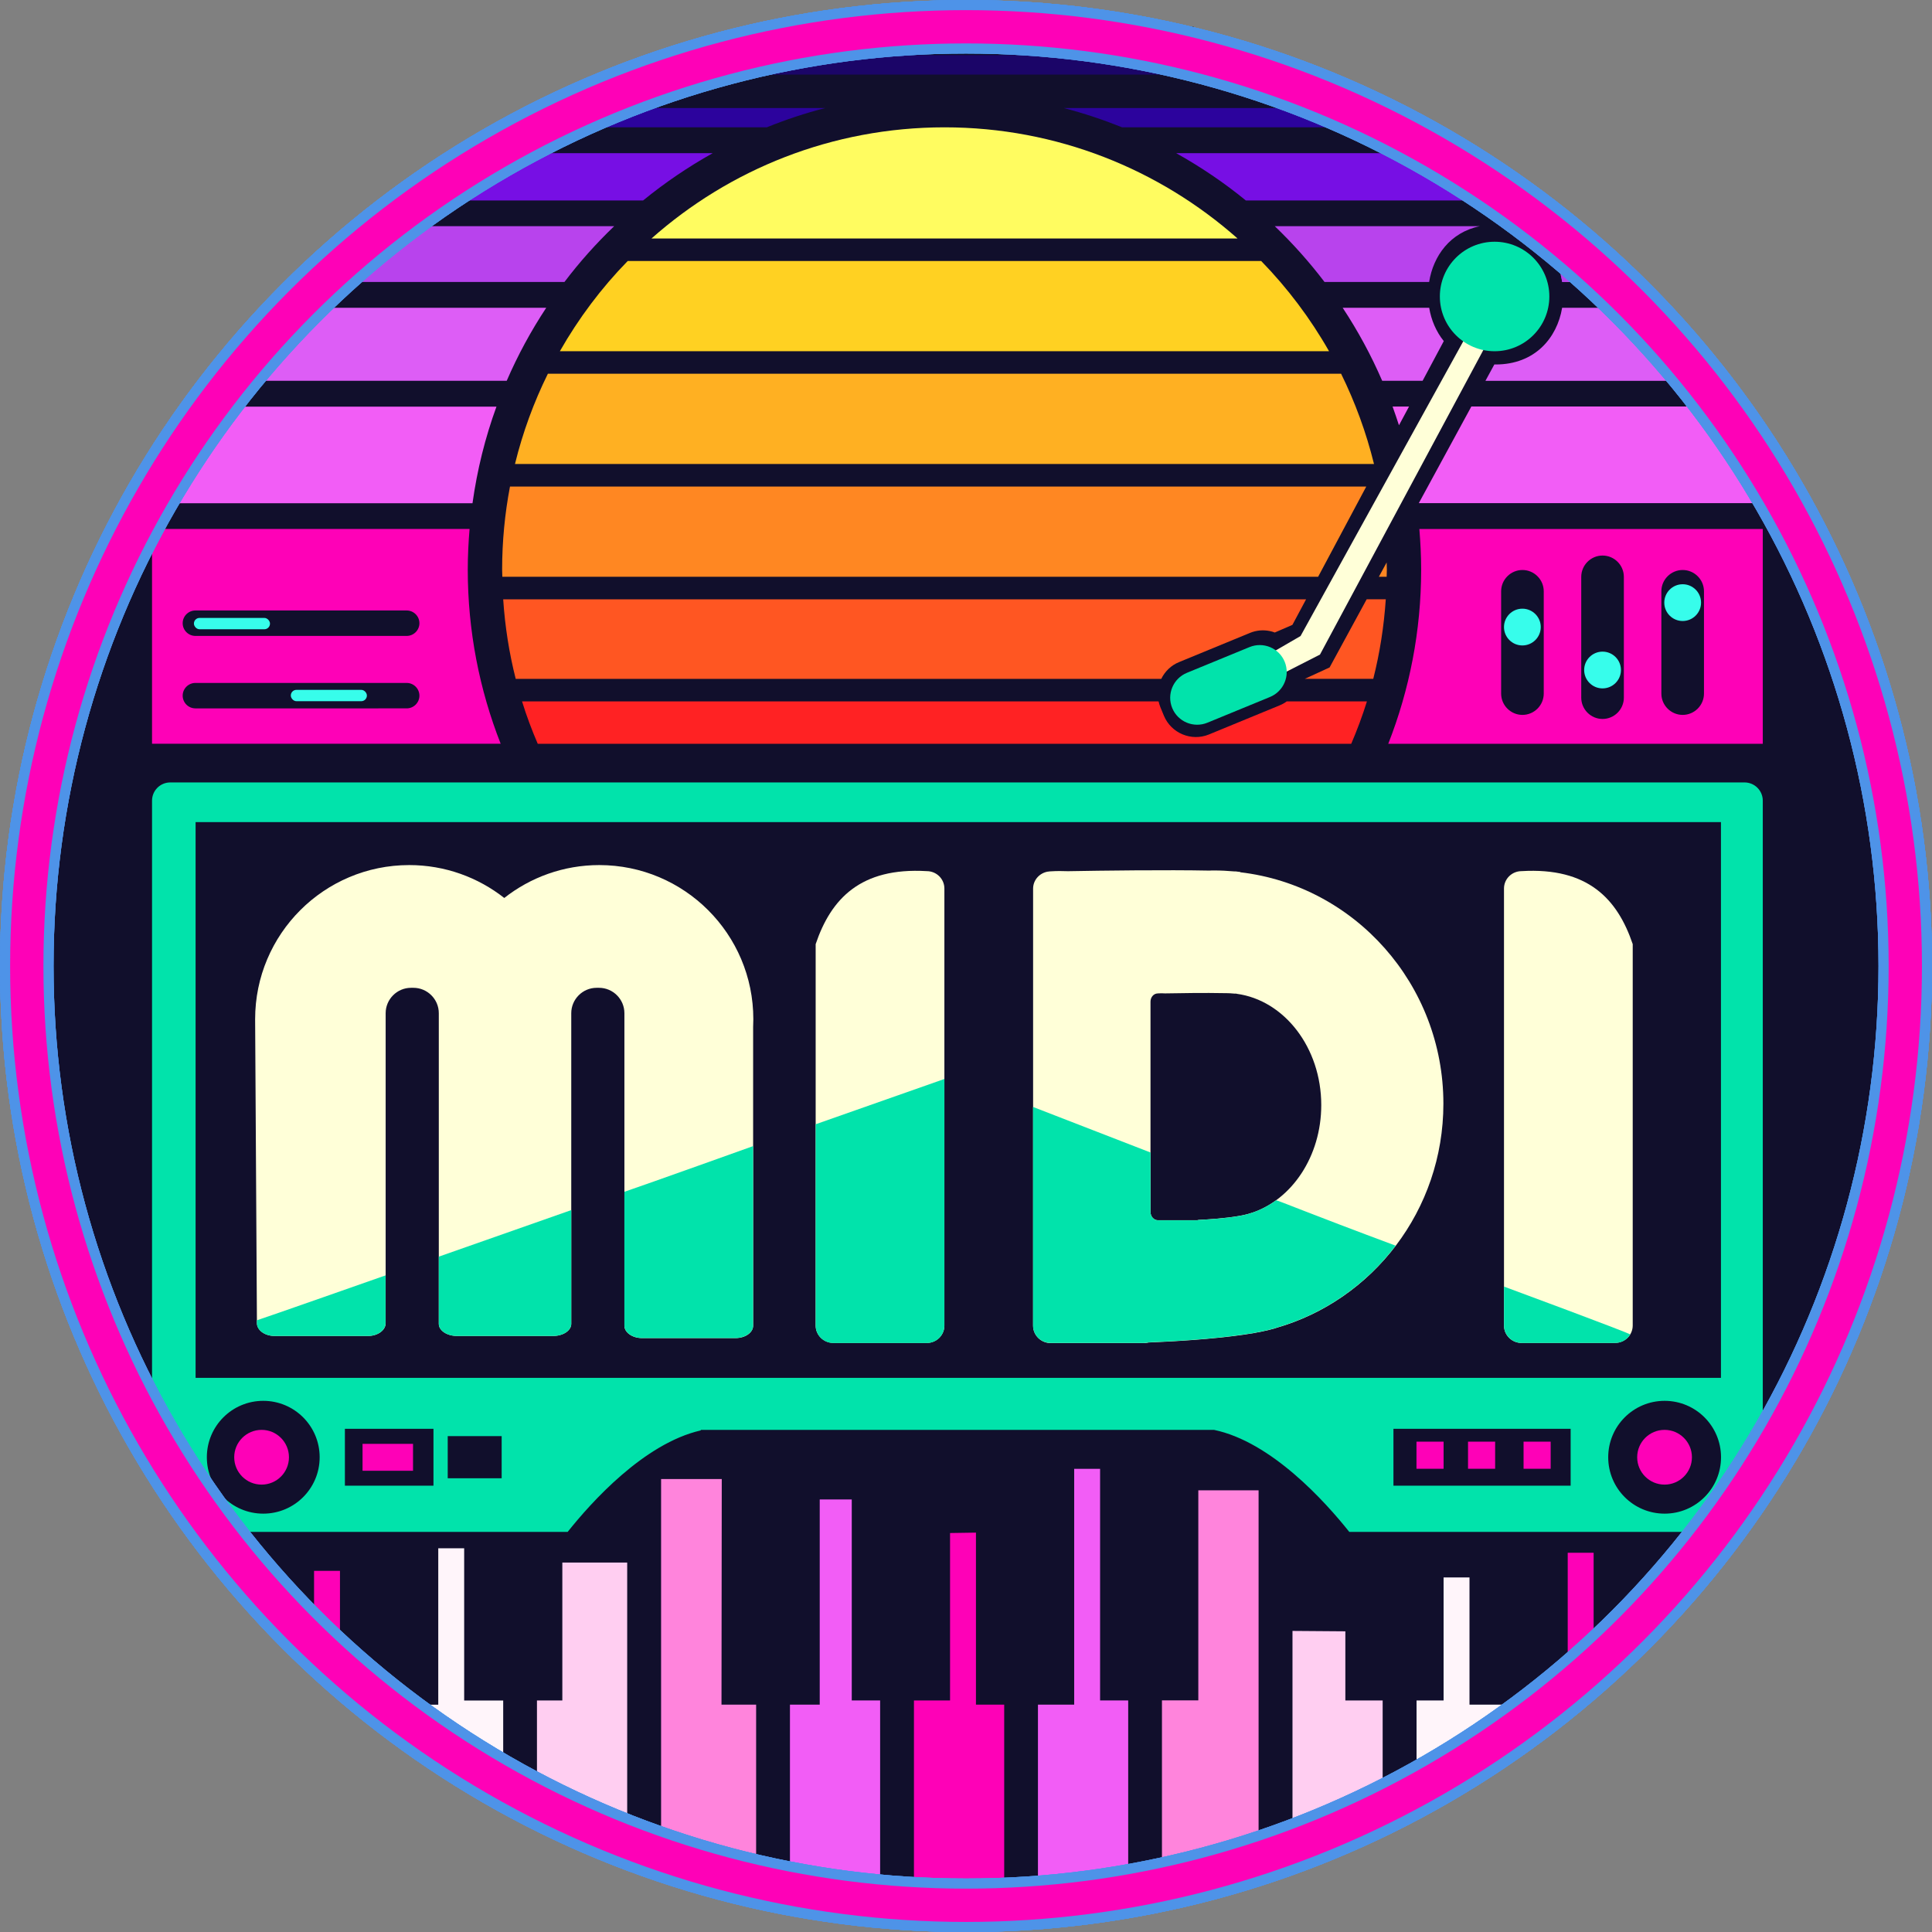 <?xml version="1.0" encoding="UTF-8"?><svg xmlns="http://www.w3.org/2000/svg" viewBox="0 0 290.11 290.11"><rect x="0" y="0" width="290.11" height="290.11" fill="#808080" stroke="none"/><defs><style>.cls-1{fill:#ffb022;}.cls-2{fill:#ff2223;}.cls-3{fill:#dd5df6;}.cls-4{fill:#ff5622;}.cls-5{fill:#fff5fa;}.cls-6{fill:#770fe4;}.cls-7{fill:#ffd122;}.cls-8{fill:#f25df6;}.cls-9{fill:#ff84dc;}.cls-10{fill:#fffc60;}.cls-11{fill:#fe01b7;}.cls-12{stroke:#4e93e8;stroke-width:3px;}.cls-12,.cls-13{fill:none;stroke-miterlimit:10;}.cls-14{fill:#b843ed;}.cls-15{fill:#1b0568;}.cls-16{fill:#ffffd8;}.cls-17{fill:#2c039d;}.cls-18{fill:#110f2c;}.cls-13{stroke:#fe01b7;stroke-width:5px;}.cls-19{fill:#ffcef1;}.cls-20{fill:#01e3ab;}.cls-21{fill:#ff8722;}.cls-22{fill:#37fdeb;}</style></defs><g id="Layer_1"><path class="cls-18" d="M284.14,121.12c-3.77-11.5-5.12-24.47-10.96-35.13-2.79-5.09-6.28-9.75-8.98-14.89-2.63-4.99-4.79-10.22-7.57-15.13-5.69-10.06-14.54-17.55-24.82-22.63-5.25-2.6-9.94-5.28-14.65-8.79-.74-.55-1.47-1.09-2.21-1.64-4.55-2.01-8.83-4.5-12.5-7.95-1.01-.95-1.34-2-1.25-3-6.6-2.2-13.01-4.88-19.8-6.53-1.02-.25-1.73-.77-2.19-1.42h-63.99c-8.33,8.44-21.87,7.22-31.8,12.97-13.9,8.04-25.97,17.44-36.85,29.28-10.29,11.19-18.95,23.74-25.4,37.52-5.19,11.08-11.69,21.59-17.06,32.6v57.58c1.01,.6,1.7,1.7,1.59,3.28-.05,.67-.15,1.42-.27,2.2,1.54,.01,3.03,.89,3.54,2.86,.66,2.55,.88,5.16,.77,7.76,1.03,4.24,3.09,8.25,5.07,12.19,2.54,5.05,4.89,10.19,7.74,15.07,6.31,10.79,15.2,19.45,24.8,27.33,10.08,8.28,21.16,15.3,32.7,21.37,5.83,3.07,11.76,5.9,17.48,9.18,6.08,3.49,12.13,7.12,18.61,9.84,.63,.26,1.14,.63,1.55,1.05h56.36c18.2-7.23,36.37-14.55,54.14-22.82,1.71-1.58,3.39-3.21,5.06-4.84,4.87-4.75,9.89-9.34,14.74-14.11,5.06-4.98,10.1-10.2,13.76-16.33,3.69-6.18,6.2-13.03,8.77-19.73,2.59-6.77,4.79-13.69,7.46-20.42,2.1-5.3,5.28-9.8,8.05-14.69v-49.76c-.81-.44-1.5-1.17-1.86-2.27Z"/><circle class="cls-11" cx="249.95" cy="218.82" r="4.11"/><rect class="cls-11" x="212.7" y="216.48" width="4.07" height="4.07"/><rect class="cls-11" x="220.44" y="216.48" width="4.07" height="4.07"/><rect class="cls-11" x="228.78" y="216.48" width="4.07" height="4.07"/><rect class="cls-11" x="54.44" y="216.81" width="7.58" height="4.04"/><path class="cls-20" d="M264.7,222.77V120.23c0-1.52-1.23-2.74-2.74-2.74h0s-236.39,0-236.39,0c-1.52,0-2.74,1.23-2.74,2.74v99.61c.63,0,1.3,.18,1.99,.6,3.74,2.33,8.27,4.8,10.29,8.92,.1,.21,.19,.44,.26,.67h49.87c3.54-4.45,11.47-13.29,19.99-15.24v-.08h77.07c8.63,1.8,16.72,10.81,20.31,15.32h54.85c1.4-3.26,3.6-5.96,7.23-7.25Zm-225.17,4.52c-4.68,0-8.47-3.79-8.47-8.47s3.79-8.47,8.47-8.47,8.47,3.79,8.47,8.47-3.79,8.47-8.47,8.47Zm25.56-4.2h-13.3v-8.54h13.3v8.54Zm10.24-1.11h-8.1v-6.33h8.1v6.33Zm-45.96-15.09V123.45h229.05v83.45H29.36Zm206.48,16.2h-26.61v-8.54h26.61v8.54Zm5.64-4.27c0-4.68,3.79-8.47,8.47-8.47s8.47,3.79,8.47,8.47-3.79,8.47-8.47,8.47-8.47-3.79-8.47-8.47Z"/><g><path class="cls-7" d="M199.57,52.74c-2.81-4.94-6.24-9.49-10.19-13.55H94.26c-3.95,4.04-7.37,8.6-10.19,13.55h115.5Z"/><path class="cls-21" d="M205.14,73.06H76.58c-.77,4.04-1.18,8.21-1.18,12.49,0,.35,.02,.7,.03,1.06h122.5l7.23-13.55h0Z"/><path class="cls-2" d="M193.23,105.31c-.32,.24-.67,.44-1.06,.6l-10.64,4.38c-2.63,1.08-5.67-.19-6.76-2.82l-.53-1.29c-.11-.28-.2-.57-.27-.86H78.39c.67,2.18,1.47,4.3,2.36,6.37h122.15c.89-2.07,1.68-4.2,2.36-6.37,0,0-12.03,0-12.03,0Z"/><path class="cls-4" d="M199.64,100.23l-3.7,1.7h10.27c.98-3.86,1.6-7.84,1.88-11.94h-2.87l-5.57,10.24h0Z"/><path class="cls-10" d="M185.83,35.81c-11.72-10.37-27.12-16.69-44-16.69s-32.28,6.31-44,16.69h88Z"/><path class="cls-4" d="M174.38,101.93c.54-1.1,1.46-2.02,2.67-2.51l10.64-4.38c.99-.41,2.02-.48,2.99-.28,.26,.05,.49,.12,.74,.22l2.65-1.15,2.05-3.83H75.56c.27,4.09,.9,8.08,1.88,11.94h96.95Z"/><path class="cls-21" d="M208.22,86.61c0-.35,.03-.7,.03-1.06s-.02-.73-.03-1.09l-1.17,2.15s1.17,0,1.17,0Z"/><path class="cls-1" d="M206.32,69.67c-1.17-4.74-2.83-9.26-4.94-13.55H82.27c-2.11,4.27-3.78,8.81-4.94,13.55H206.32Z"/></g><g><path class="cls-14" d="M50.96,38.14c-1.13,1.38-2.22,2.79-3.31,4.2h37.11c2.26-2.99,4.77-5.79,7.47-8.38H54.7c-1.29,1.31-2.54,2.7-3.74,4.18Z"/><path class="cls-6" d="M72.38,23c-1.08,.37-2.15,.76-3.21,1.19-3.83,1.52-7.16,3.51-10.19,5.91h37.59c3.26-2.66,6.75-5.03,10.45-7.1h-34.64Z"/><path class="cls-3" d="M36.96,55.13c-.67,.66-1.29,1.34-1.89,2.05h41.02c1.66-3.85,3.65-7.5,5.93-10.96H44.66c-2.41,3.1-4.89,6.14-7.71,8.91Z"/><path class="cls-8" d="M264.57,65.99c-.75-.83-1.55-1.63-2.42-2.4-.96-.84-1.92-1.66-2.81-2.55h-38.4l-7.89,14.51h51.65v-9.38c-.04-.06-.08-.12-.12-.18Z"/><path class="cls-8" d="M24.1,72.5c-.39,.42-.82,.72-1.26,.92v2.15h48.11c.7-5.02,1.91-9.88,3.6-14.51H32.19c-2.61,3.86-4.85,7.96-8.09,11.45Z"/><path class="cls-17" d="M210.36,16.22h-50.64c3.01,.78,5.94,1.76,8.78,2.9h45.18c-1.18-.88-2.3-1.84-3.32-2.9Z"/><path class="cls-14" d="M234.58,42.34h8.74c-1.53-1.5-2.95-3.1-4.17-4.82-1.26-1.1-2.45-2.26-3.51-3.56h-8.69c4.48,.92,7.02,4.47,7.63,8.38Z"/><path class="cls-14" d="M222.23,33.96h-30.81c2.7,2.6,5.2,5.39,7.47,8.38h15.71c.62-3.91,3.16-7.46,7.63-8.38Z"/><path class="cls-6" d="M220.8,23h-44.18c3.69,2.07,7.2,4.43,10.45,7.1h34.97c.13-1.86,.73-3.58,1.69-5.05-1.01-.63-1.98-1.32-2.93-2.04Z"/><path class="cls-3" d="M214.61,46.22h-12.99c2.28,3.46,4.27,7.12,5.93,10.96h6.07l3.18-5.96c-1.15-1.43-1.89-3.17-2.19-5Z"/><path class="cls-8" d="M211.56,61.05h-2.45c.34,.93,.65,1.87,.96,2.81l1.51-2.81h0Z"/><path class="cls-3" d="M255,53.08c-1.86-1.65-3.75-3.27-5.55-4.96-.65-.61-1.27-1.25-1.88-1.9h-13c-.75,4.51-4.08,8.51-9.98,8.51-.07,0-.13,0-.2,0l-1.34,2.46h33.36c-.7-1.33-1.16-2.7-1.41-4.1Z"/><path class="cls-11" d="M70.24,85.55c0-2.07,.1-4.1,.27-6.12H22.83v32.25h52.35c-3.18-8.1-4.94-16.91-4.94-26.14h0Zm-9.17,20.82H29.34c-1.05,0-1.91-.86-1.91-1.91s.86-1.91,1.91-1.91h31.73c1.05,0,1.91,.86,1.91,1.91s-.86,1.91-1.91,1.91Zm0-10.88H29.34c-1.05,0-1.91-.86-1.91-1.91s.86-1.91,1.91-1.91h31.73c1.05,0,1.91,.86,1.91,1.91s-.86,1.91-1.91,1.91Z"/><path class="cls-11" d="M213.13,79.43c.17,2.02,.27,4.05,.27,6.12,0,9.23-1.76,18.04-4.94,26.14h56.24v-32.25h-51.57Zm18.68,24.72c0,1.76-1.44,3.2-3.2,3.2s-3.2-1.44-3.2-3.2v-15.36c0-1.76,1.44-3.2,3.2-3.2s3.2,1.44,3.2,3.2v15.36Zm12.03,.61c0,1.76-1.44,3.2-3.2,3.2h0c-1.76,0-3.2-1.44-3.2-3.2v-18.14c0-1.76,1.44-3.2,3.2-3.2h0c1.76,0,3.2,1.44,3.2,3.2v18.14Zm12.03-.61c0,1.76-1.44,3.2-3.2,3.2s-3.2-1.44-3.2-3.2v-15.36c0-1.76,1.44-3.2,3.2-3.2s3.2,1.44,3.2,3.2v15.36Z"/><path class="cls-17" d="M93.15,16.22c-.32,.24-.68,.46-1.11,.62-2.29,.84-4.63,1.58-6.97,2.28h30.07c2.84-1.15,5.77-2.13,8.78-2.9h-30.78Z"/><path class="cls-14" d="M234.58,42.34h8.74c-1.22-1.2-2.37-2.45-3.41-3.78-1.5,1.41-3.41,2.39-5.54,2.74,.09,.34,.15,.69,.21,1.04Z"/><path class="cls-15" d="M177.95,8.28h-57.22c-.83,.25-1.75,.47-2.87,.63-3.09,.44-6.22,.86-9.36,1.25-.32,.37-.67,.71-1.03,1.04h70.03c2.18-.34,4.38-.67,6.59-.98-2.13-.31-4.18-.82-6.15-1.94Z"/></g><path class="cls-16" d="M226.77,38.49l-31.48,57.02-4.59,2.66,1.34,3.27,6.17-3.15,31.39-58.52c-.93-.44-1.88-.85-2.81-1.28Z"/><circle class="cls-20" cx="224.43" cy="44.52" r="8.22"/><path class="cls-20" d="M178.23,101.03l9.39-3.86c2.07-.85,4.44,.13,5.29,2.2h0c.85,2.07-.14,4.44-2.21,5.29l-9.39,3.86c-2.07,.85-4.44-.13-5.29-2.2h0c-.85-2.07,.14-4.44,2.21-5.29Z"/><circle class="cls-11" cx="39.28" cy="218.82" r="4.11"/><circle class="cls-22" cx="252.67" cy="90.49" r="2.76"/><circle class="cls-22" cx="240.64" cy="100.61" r="2.76"/><circle class="cls-22" cx="228.6" cy="94.16" r="2.76"/><rect class="cls-22" x="29.12" y="92.79" width="11.42" height="1.7" rx=".84" ry=".84"/><rect class="cls-22" x="43.67" y="103.59" width="11.42" height="1.7" rx=".84" ry=".84"/><g><polygon class="cls-8" points="127.9 225.16 123.09 225.16 123.09 255.97 118.62 255.97 118.62 282.1 132.16 282.1 132.16 255.34 127.9 255.34 127.9 225.16"/><polygon class="cls-11" points="150.79 255.97 146.55 255.97 146.55 230.14 142.66 230.2 142.66 255.34 137.24 255.34 137.24 282.1 150.79 282.1 150.79 255.97"/><path class="cls-9" d="M108.34,255.97l.04-33.88h-9.11v58.47c.66,.48,1.31,.99,1.94,1.53h12.33v-26.12h-5.2Z"/><rect class="cls-11" x="47.16" y="235.88" width="3.89" height="11.49"/><path class="cls-19" d="M81.77,272.62c4.28,1.22,8.46,2.67,12.41,4.77v-42.76h-9.74v20.71h-3.81v16.24c.39,.34,.77,.68,1.13,1.04Z"/><path class="cls-5" d="M75.56,267.85v-12.5h-5.86v-22.86h-3.89v23.49h-3.79v6.52c4.73,.94,9.45,2.84,13.55,5.36Z"/><path class="cls-19" d="M195.49,278.26c4-2.27,8.04-4.46,12.13-6.56v-16.36h-5.6v-10.38l-7.94-.06v33.55c.47-.06,.94-.12,1.41-.18Z"/><path class="cls-11" d="M235.66,254.66c.09-.06,.18-.13,.27-.19,.38-.24,.8-.39,1.23-.46,.69-.28,1.41-.53,2.14-.76v-20.09h-3.89v21.63c.09-.04,.16-.09,.25-.13Z"/><path class="cls-9" d="M188.99,279.02v-55.23h-9.05v31.54h-5.46v26.75h1.18c4.17-1.89,8.73-2.55,13.32-3.07Z"/><polygon class="cls-8" points="165.19 220.56 161.3 220.56 161.3 255.97 155.86 255.97 155.86 282.1 169.41 282.1 169.41 255.34 165.19 255.34 165.19 220.56"/><path class="cls-5" d="M220.72,265.4c1.88-1.54,3.69-3.09,5.52-4.57v-4.86h-5.58v-19.1h-3.89v18.47h-4.06v13.83c2.65-1.3,5.32-2.56,8.02-3.77Z"/></g><path class="cls-16" d="M89.99,129.9c-5.39,0-10.34,1.85-14.27,4.94-3.93-3.09-8.89-4.94-14.27-4.94-12.78,0-23.14,10.36-23.14,23.14,0,1.18,.27,45.64,.27,45.64,0,1.07,1.19,1.93,2.65,1.93h14.03c1.47,0,2.65-.86,2.65-1.93v-46.54c0-2.09,1.71-3.81,3.81-3.81h.36c2.09,0,3.81,1.71,3.81,3.81v46.65c0,1,1.22,1.82,2.73,1.82h14.43c1.51,0,2.73-.81,2.73-1.82v-46.65c0-2.09,1.71-3.81,3.81-3.81h.36c2.09,0,3.81,1.71,3.81,3.81v46.93c0,1.02,1.19,1.86,2.65,1.86h14.03c1.47,0,2.65-.83,2.65-1.86v-44.84c.02-.4,.03-.8,.03-1.19,0-12.78-10.36-23.14-23.14-23.14h.02Z"/><path class="cls-20" d="M38.57,198.26v.42c0,1.07,1.19,1.93,2.65,1.93h14.03c1.47,0,2.65-.86,2.65-1.93v-7.17s-18.4,6.47-19.34,6.75h0Z"/><path class="cls-20" d="M65.89,188.7v10.09c0,1,1.22,1.82,2.73,1.82h14.43c1.51,0,2.73-.81,2.73-1.82v-17.08l-19.89,6.99h0Z"/><path class="cls-20" d="M93.76,178.96v20.1c0,1.02,1.19,1.86,2.65,1.86h14.03c1.47,0,2.65-.83,2.65-1.86v-26.96s-15.79,5.66-19.33,6.86h0Z"/><path class="cls-16" d="M139.16,201.65h-14.03c-1.47,0-2.65-1.17-2.65-2.61v-57.27c2.3-6.8,6.74-11.55,16.68-10.96,1.47,0,2.65,1.17,2.65,2.61v65.63c0,1.44-1.18,2.61-2.65,2.61Z"/><path class="cls-20" d="M122.48,168.81v30.25c0,1.44,1.19,2.61,2.65,2.61h14.03c1.47,0,2.65-1.17,2.65-2.61v-37.04l-19.33,6.8h0Z"/><path class="cls-16" d="M228.49,201.65h14.03c1.47,0,2.65-1.17,2.65-2.61v-57.27c-2.3-6.8-6.74-11.55-16.68-10.96-1.47,0-2.65,1.17-2.65,2.61v65.63c0,1.44,1.18,2.61,2.65,2.61Z"/><path class="cls-20" d="M225.84,193.19v5.86c0,1.44,1.19,2.61,2.65,2.61h14.03c.97,0,1.82-.51,2.28-1.27,.09-.15-18.97-7.2-18.97-7.2Z"/><path class="cls-16" d="M186.26,130.94c-.12-.02-.26-.04-.39-.05-.05,0-.09,0-.14-.02-.06,0-.1,0-.16-.02-.08,0-.16,0-.24,0-1.01-.09-2.04-.14-3.08-.14-.21,0-.42,0-.63,.02-6.44-.13-16.32,0-21.25,.09-.82-.03-1.67-.04-2.58,.02-.13,0-.27,.02-.39,.04h-.05c-1.26,.21-2.22,1.27-2.22,2.56v65.63c0,1.44,1.19,2.61,2.65,2.61h14.03c.23,0,.45-.04,.66-.09,3.45-.14,9.51-.47,14.38-1.19,.91-.12,1.82-.28,2.7-.47,.69-.14,1.33-.3,1.9-.46,.08-.02,.12-.05,.19-.07,14.48-4.15,25.1-17.65,25.1-33.67,0-17.95-13.34-32.74-30.5-34.75h0Zm1.71,51.17s-.05,.02-.08,.03c-.24,.09-.5,.15-.79,.23-.37,.09-.75,.17-1.13,.23-2.03,.35-4.55,.51-5.99,.58-.09,.03-.18,.05-.27,.05h-5.84c-.61,0-1.11-.56-1.11-1.25v-31.56c0-.63,.4-1.14,.93-1.23h.02c.06,0,.1-.02,.16-.02,.38-.03,.73-.02,1.07,0,2.05-.04,6.16-.1,8.84-.04h.27c.44,0,.86,.03,1.28,.07h.22c.06,0,.11,0,.16,.03,7.14,.97,12.69,8.08,12.69,16.71,0,7.7-4.41,14.19-10.44,16.19h0Z"/><path class="cls-20" d="M191.66,180.21c-1.13,.82-2.37,1.48-3.69,1.91-.03,0-.05,.02-.08,.03-.24,.09-.5,.15-.79,.23-.37,.09-.75,.17-1.13,.23-2.03,.35-4.55,.51-5.99,.58-.09,.03-.18,.05-.27,.05h-5.84c-.61,0-1.11-.56-1.11-1.25v-8.93l-17.64-6.84v32.83c0,1.44,1.19,2.61,2.65,2.61h14.03c.23,0,.45-.04,.66-.09,3.45-.14,9.51-.47,14.38-1.19,.91-.12,1.82-.28,2.7-.47,.69-.14,1.33-.3,1.9-.46,.08-.02,.12-.05,.19-.07,7.22-2.07,13.48-6.46,17.94-12.33-13.34-4.97-17.54-6.76-17.94-6.81h0Z"/></g><g id="Layer_2"><circle class="cls-12" cx="145.06" cy="145.06" r="138.52"/><circle class="cls-12" cx="145.06" cy="145.06" r="138.52"/><circle class="cls-12" cx="145.06" cy="145.06" r="138.52"/><circle class="cls-12" cx="145.06" cy="145.06" r="143.56"/><circle class="cls-12" cx="145.06" cy="145.06" r="143.56"/><circle class="cls-12" cx="145.06" cy="145.06" r="143.56"/><circle class="cls-12" cx="145.06" cy="145.06" r="143.56"/><circle class="cls-12" cx="145.06" cy="145.06" r="143.56"/><circle class="cls-13" cx="145.06" cy="145.06" r="141.04"/></g></svg>